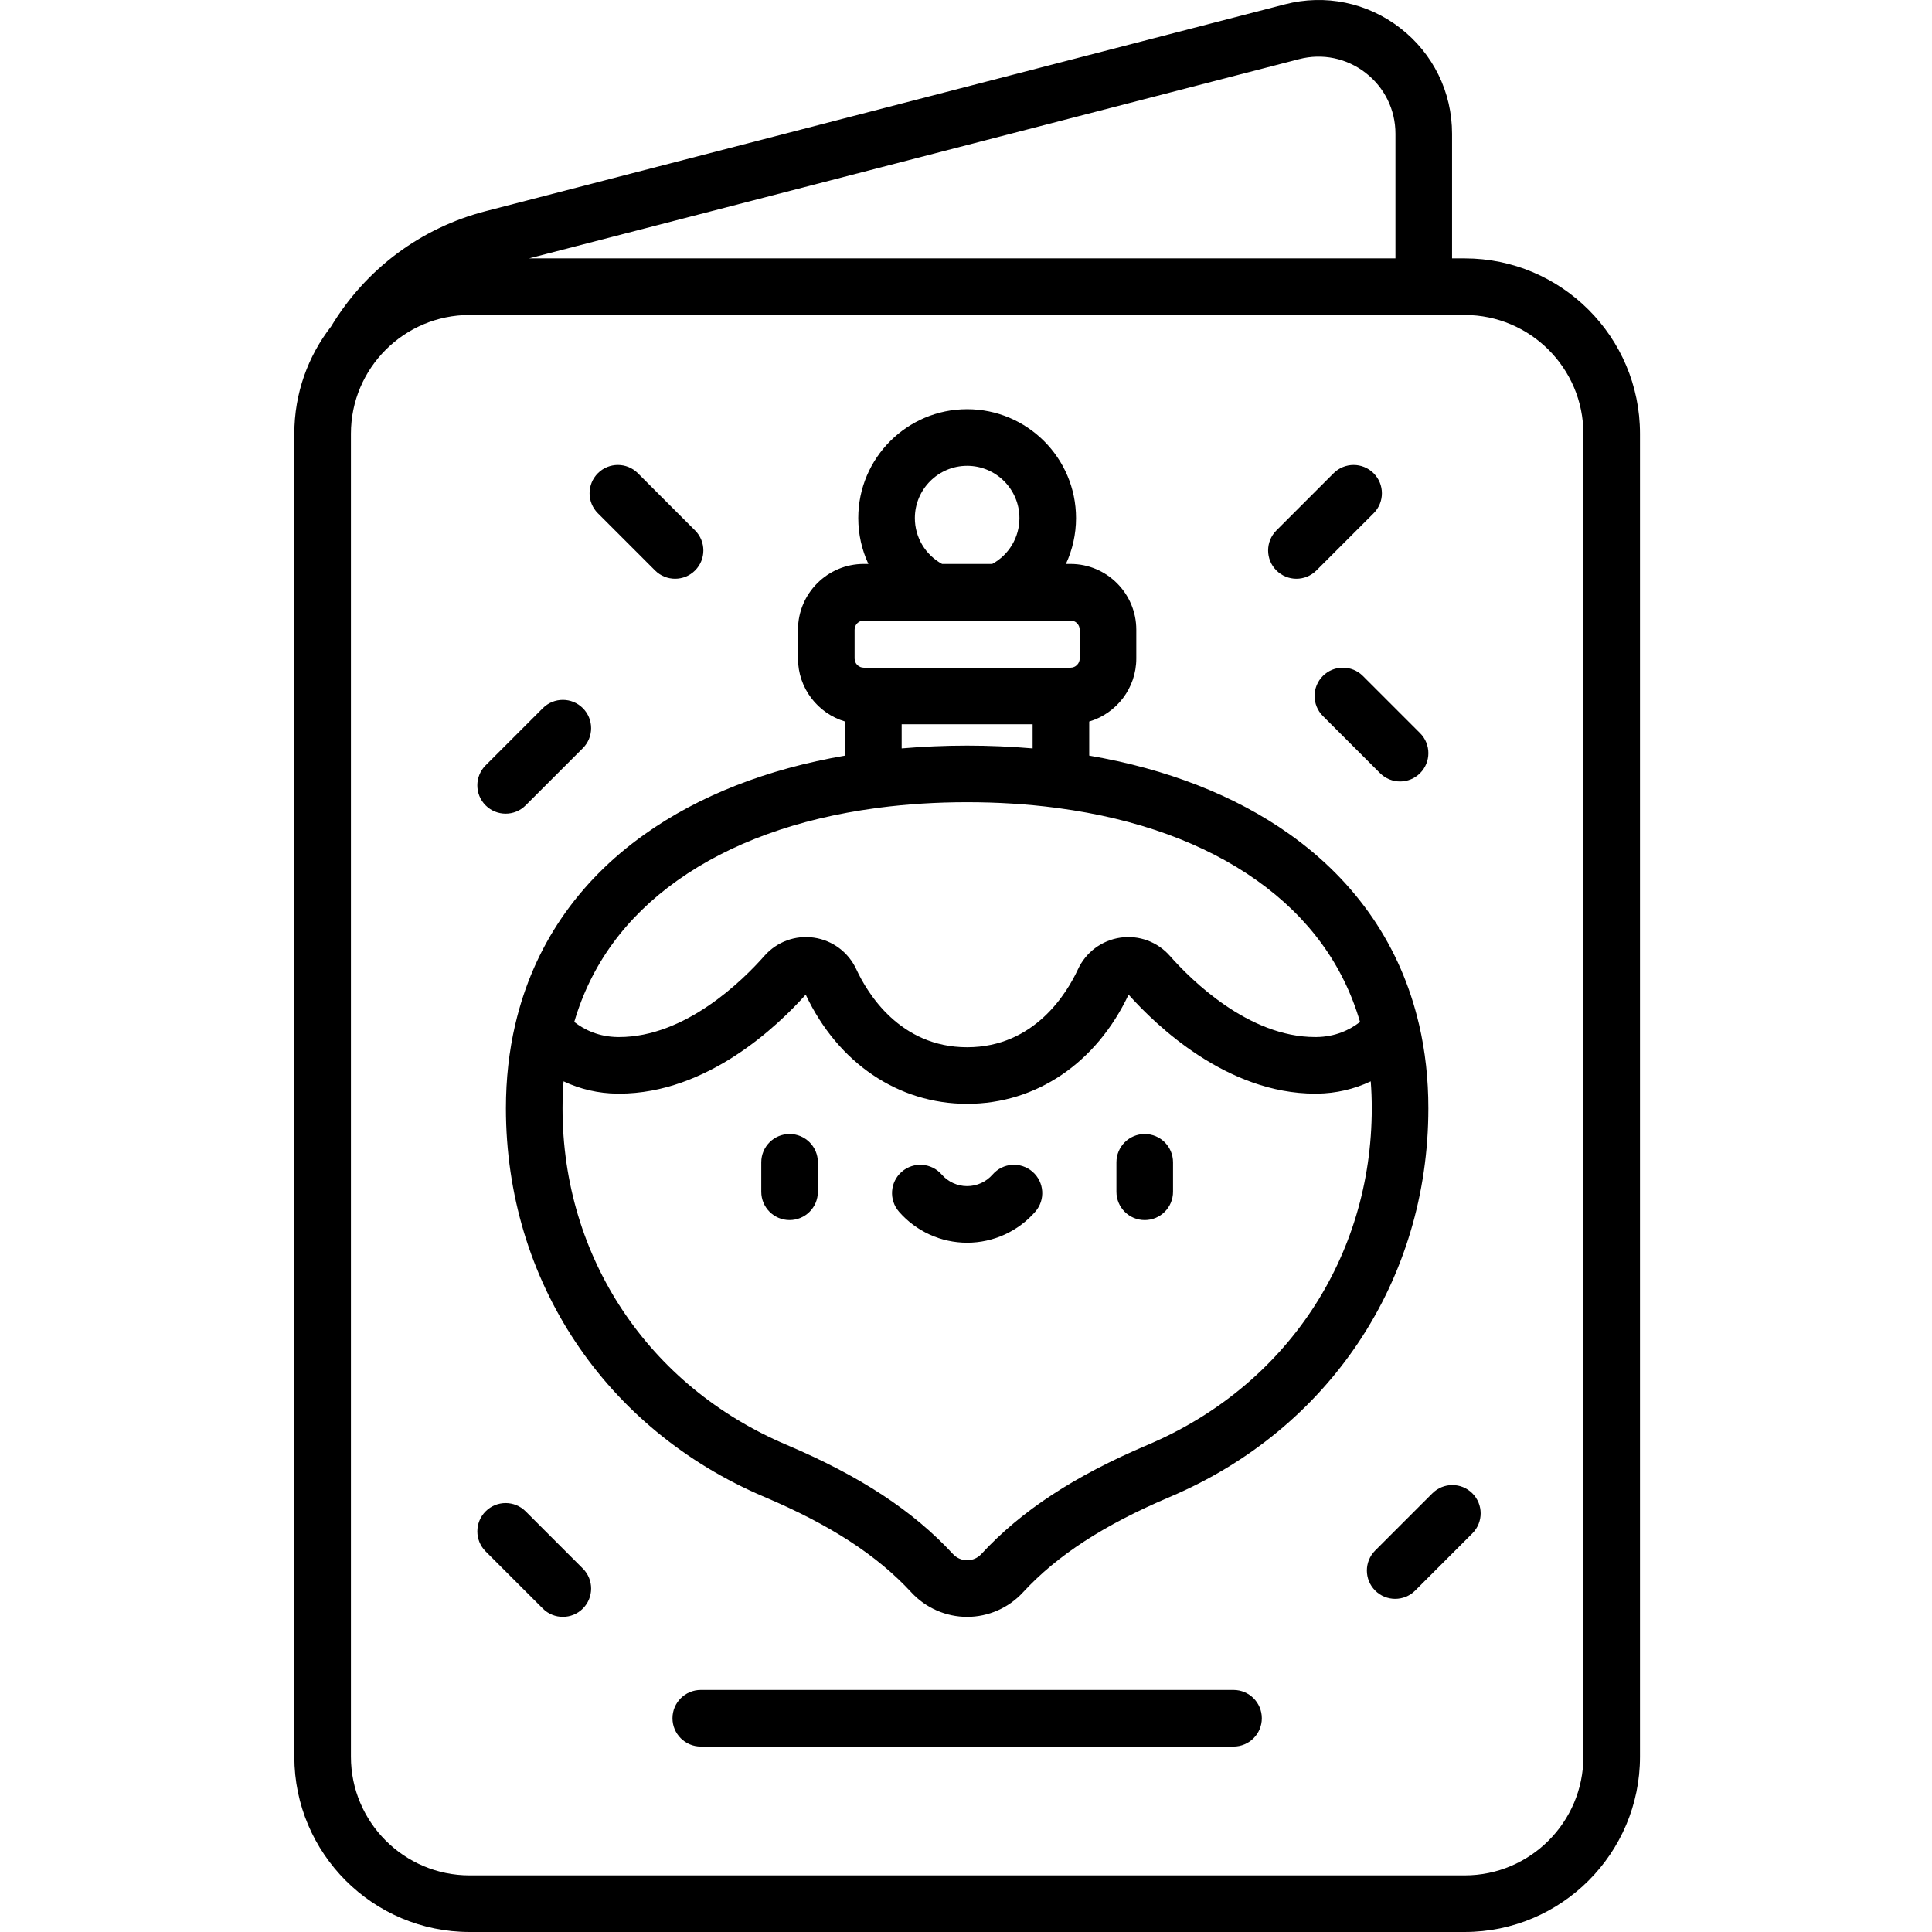 <svg height="512pt" viewBox="-78 0 512 512" width="512pt" xmlns="http://www.w3.org/2000/svg"><path d="m61.301 400.523c-2.926-2.926-7.676-2.93-10.605 0-2.926 2.93-2.926 7.68 0 10.609l15.156 15.152c1.465 1.465 3.387 2.195 5.305 2.195s3.84-.73 5.301-2.195c2.93-2.93 2.93-7.676 0-10.605zm211.273-221.387c-2.926 2.93-2.926 7.68 0 10.609l15.156 15.152c1.465 1.465 3.387 2.199 5.305 2.199 1.918 0 3.84-.734 5.301-2.195 2.93-2.93 2.93-7.68 0-10.609l-15.152-15.152c-2.93-2.93-7.68-2.93-10.609-.004zm-176.977-27.961c1.465 1.465 3.383 2.195 5.301 2.195 1.922 0 3.84-.73 5.305-2.195 2.93-2.93 2.93-7.676 0-10.605l-15.156-15.156c-2.93-2.926-7.676-2.93-10.605 0-2.93 2.93-2.93 7.68 0 10.605zm-39.598 64.453c1.918 0 3.84-.73 5.301-2.199l15.156-15.152c2.93-2.93 2.93-7.68 0-10.609-2.926-2.926-7.676-2.926-10.605.004l-15.156 15.152c-2.93 2.93-2.93 7.68 0 10.609 1.465 1.465 3.383 2.195 5.305 2.195zm209.562-62.254c1.922 0 3.84-.734 5.305-2.199l15.156-15.152c2.93-2.93 2.93-7.68 0-10.605-2.93-2.93-7.68-2.93-10.605-.004l-15.156 15.156c-2.93 2.93-2.93 7.68 0 10.605 1.465 1.465 3.383 2.199 5.301 2.199zm-134.316 147.148c-4.141 0-7.5 3.355-7.5 7.5v7.809c0 4.145 3.359 7.5 7.5 7.5 4.145 0 7.5-3.355 7.5-7.5v-7.809c0-4.145-3.355-7.5-7.5-7.5zm170.34 95.23-15.152 15.152c-2.93 2.934-2.93 7.68 0 10.609 1.461 1.465 3.383 2.195 5.301 2.195s3.84-.73 5.305-2.195l15.156-15.156c2.926-2.93 2.926-7.676 0-10.605-2.93-2.93-7.68-2.926-10.609 0zm8.578-327.277h-3.352v-33.031c0-11.043-5.008-21.254-13.738-28.012-8.734-6.762-19.875-9.055-30.562-6.285l-211.773 54.805c-17.246 4.461-31.785 15.312-40.988 30.555-6.105 7.863-9.75 17.719-9.75 28.418v350.625c0 25.613 20.836 46.449 46.449 46.449h263.715c25.609 0 46.449-20.836 46.449-46.449v-350.625c0-25.609-20.84-46.449-46.449-46.449zm-43.895-52.805c6.164-1.598 12.586-.277 17.621 3.621 5.035 3.898 7.922 9.785 7.922 16.152v33.031h-229.605zm75.344 449.879c0 17.34-14.109 31.449-31.453 31.449h-263.711c-17.34 0-31.449-14.109-31.449-31.449v-350.625c0-17.34 14.109-31.449 31.449-31.449h263.715c17.34 0 31.449 14.109 31.449 31.449zm-43.531-193.988c-.016-.07-.035-.141-.055-.211-4.789-20.43-16.387-37.555-34.25-50.254-14.477-10.289-32.512-17.316-53.121-20.852v-9.031c7.203-2.141 12.477-8.816 12.477-16.703v-7.629c0-9.613-7.82-17.434-17.434-17.434h-1.219c1.73-3.73 2.68-7.859 2.68-12.148 0-15.91-12.945-28.855-28.855-28.855-15.91 0-28.855 12.945-28.855 28.855 0 4.289.949 8.418 2.68 12.148h-1.219c-9.613 0-17.434 7.82-17.434 17.434v7.629c0 7.887 5.273 14.562 12.477 16.703v9.031c-20.609 3.539-38.645 10.562-53.121 20.852-17.863 12.699-29.461 29.824-34.25 50.254-.02.07-.035.141-.055.211-1.625 7.012-2.453 14.406-2.453 22.148 0 45.609 26.25 85.074 68.508 102.992 17.465 7.406 29.844 15.449 38.949 25.309 3.797 4.113 9.184 6.473 14.773 6.473 5.59 0 10.977-2.359 14.773-6.473 9.105-9.859 21.48-17.902 38.949-25.309 42.254-17.918 68.504-57.383 68.504-102.992.004-7.742-.824-15.137-2.449-22.148zm-119.777-148.117c7.641 0 13.855 6.215 13.855 13.855 0 5.105-2.789 9.734-7.207 12.148h-13.297c-4.414-2.414-7.207-7.043-7.207-12.148 0-7.641 6.215-13.855 13.855-13.855zm-29.828 43.438c0-1.344 1.094-2.434 2.434-2.434h18.98.035 16.727c.012 0 .02.004.027.004.016 0 .027-.004.039-.004h18.984c1.34 0 2.43 1.09 2.43 2.434v7.629c0 1.34-1.09 2.43-2.43 2.43h-54.793c-1.34 0-2.434-1.09-2.434-2.43zm47.18 25.059v6.391c-5.633-.48-11.414-.742-17.352-.742-5.934 0-11.715.262-17.352.742v-6.391zm-94.129 41.383c13.918-9.895 31.828-16.371 52.586-19.16.289-.023.578-.062.855-.117 7.438-.961 15.227-1.457 23.336-1.457 8.109 0 15.902.496 23.336 1.457.281.055.566.094.859.117 20.754 2.789 38.664 9.266 52.586 19.16 13.773 9.793 22.914 22.352 27.34 37.5-2.738 2.117-6.543 3.945-11.566 4-.113 0-.223 0-.332 0-17.594 0-32.781-15.035-38.516-21.527-3.289-3.73-8.184-5.523-13.102-4.812-4.938.719-9.141 3.859-11.246 8.402-2.875 6.207-11.488 20.641-29.359 20.641-17.867 0-26.484-14.434-29.359-20.641-2.102-4.543-6.309-7.684-11.246-8.402-4.914-.715-9.809 1.082-13.102 4.809-5.734 6.5-20.918 21.531-38.512 21.531-.113 0-.223 0-.336 0-5.023-.055-8.828-1.883-11.562-4 4.426-15.148 13.566-27.707 27.34-37.5zm124.648 149.566c-19.5 8.27-33.516 17.465-44.113 28.941-.984 1.066-2.316 1.648-3.758 1.648-1.438 0-2.773-.586-3.754-1.645-10.602-11.48-24.617-20.676-44.113-28.945-36.613-15.523-59.359-49.695-59.359-89.18 0-2.43.09-4.812.273-7.145 4.402 2.078 9.219 3.203 14.234 3.258h.496c23.348 0 42.105-18.023 49.438-26.238 8.555 18.133 24.52 28.941 42.789 28.941 18.262 0 34.227-10.809 42.781-28.941 7.332 8.215 26.09 26.242 49.441 26.238h.492c5.02-.055 9.836-1.18 14.238-3.258.184 2.332.273 4.715.273 7.145 0 39.484-22.746 73.656-59.359 89.18zm22.723 64.965h-141.184c-4.145 0-7.5 3.355-7.5 7.5 0 4.141 3.355 7.5 7.5 7.5h141.184c4.141 0 7.5-3.359 7.5-7.5 0-4.145-3.359-7.5-7.5-7.5zm-23.531-147.332c-4.145 0-7.5 3.355-7.5 7.5v7.809c0 4.145 3.355 7.5 7.5 7.5 4.141 0 7.5-3.355 7.5-7.5v-7.809c0-4.145-3.359-7.5-7.5-7.5zm-29.727 10.004c-3.125-2.723-7.863-2.398-10.582.727-1.707 1.957-4.168 3.078-6.754 3.078-2.586 0-5.047-1.121-6.75-3.078-2.723-3.121-7.461-3.449-10.582-.727-3.125 2.719-3.449 7.457-.73 10.582 4.559 5.227 11.141 8.223 18.062 8.223 6.922 0 13.508-2.996 18.062-8.227 2.719-3.121 2.395-7.859-.727-10.578zm0 0"/></svg>